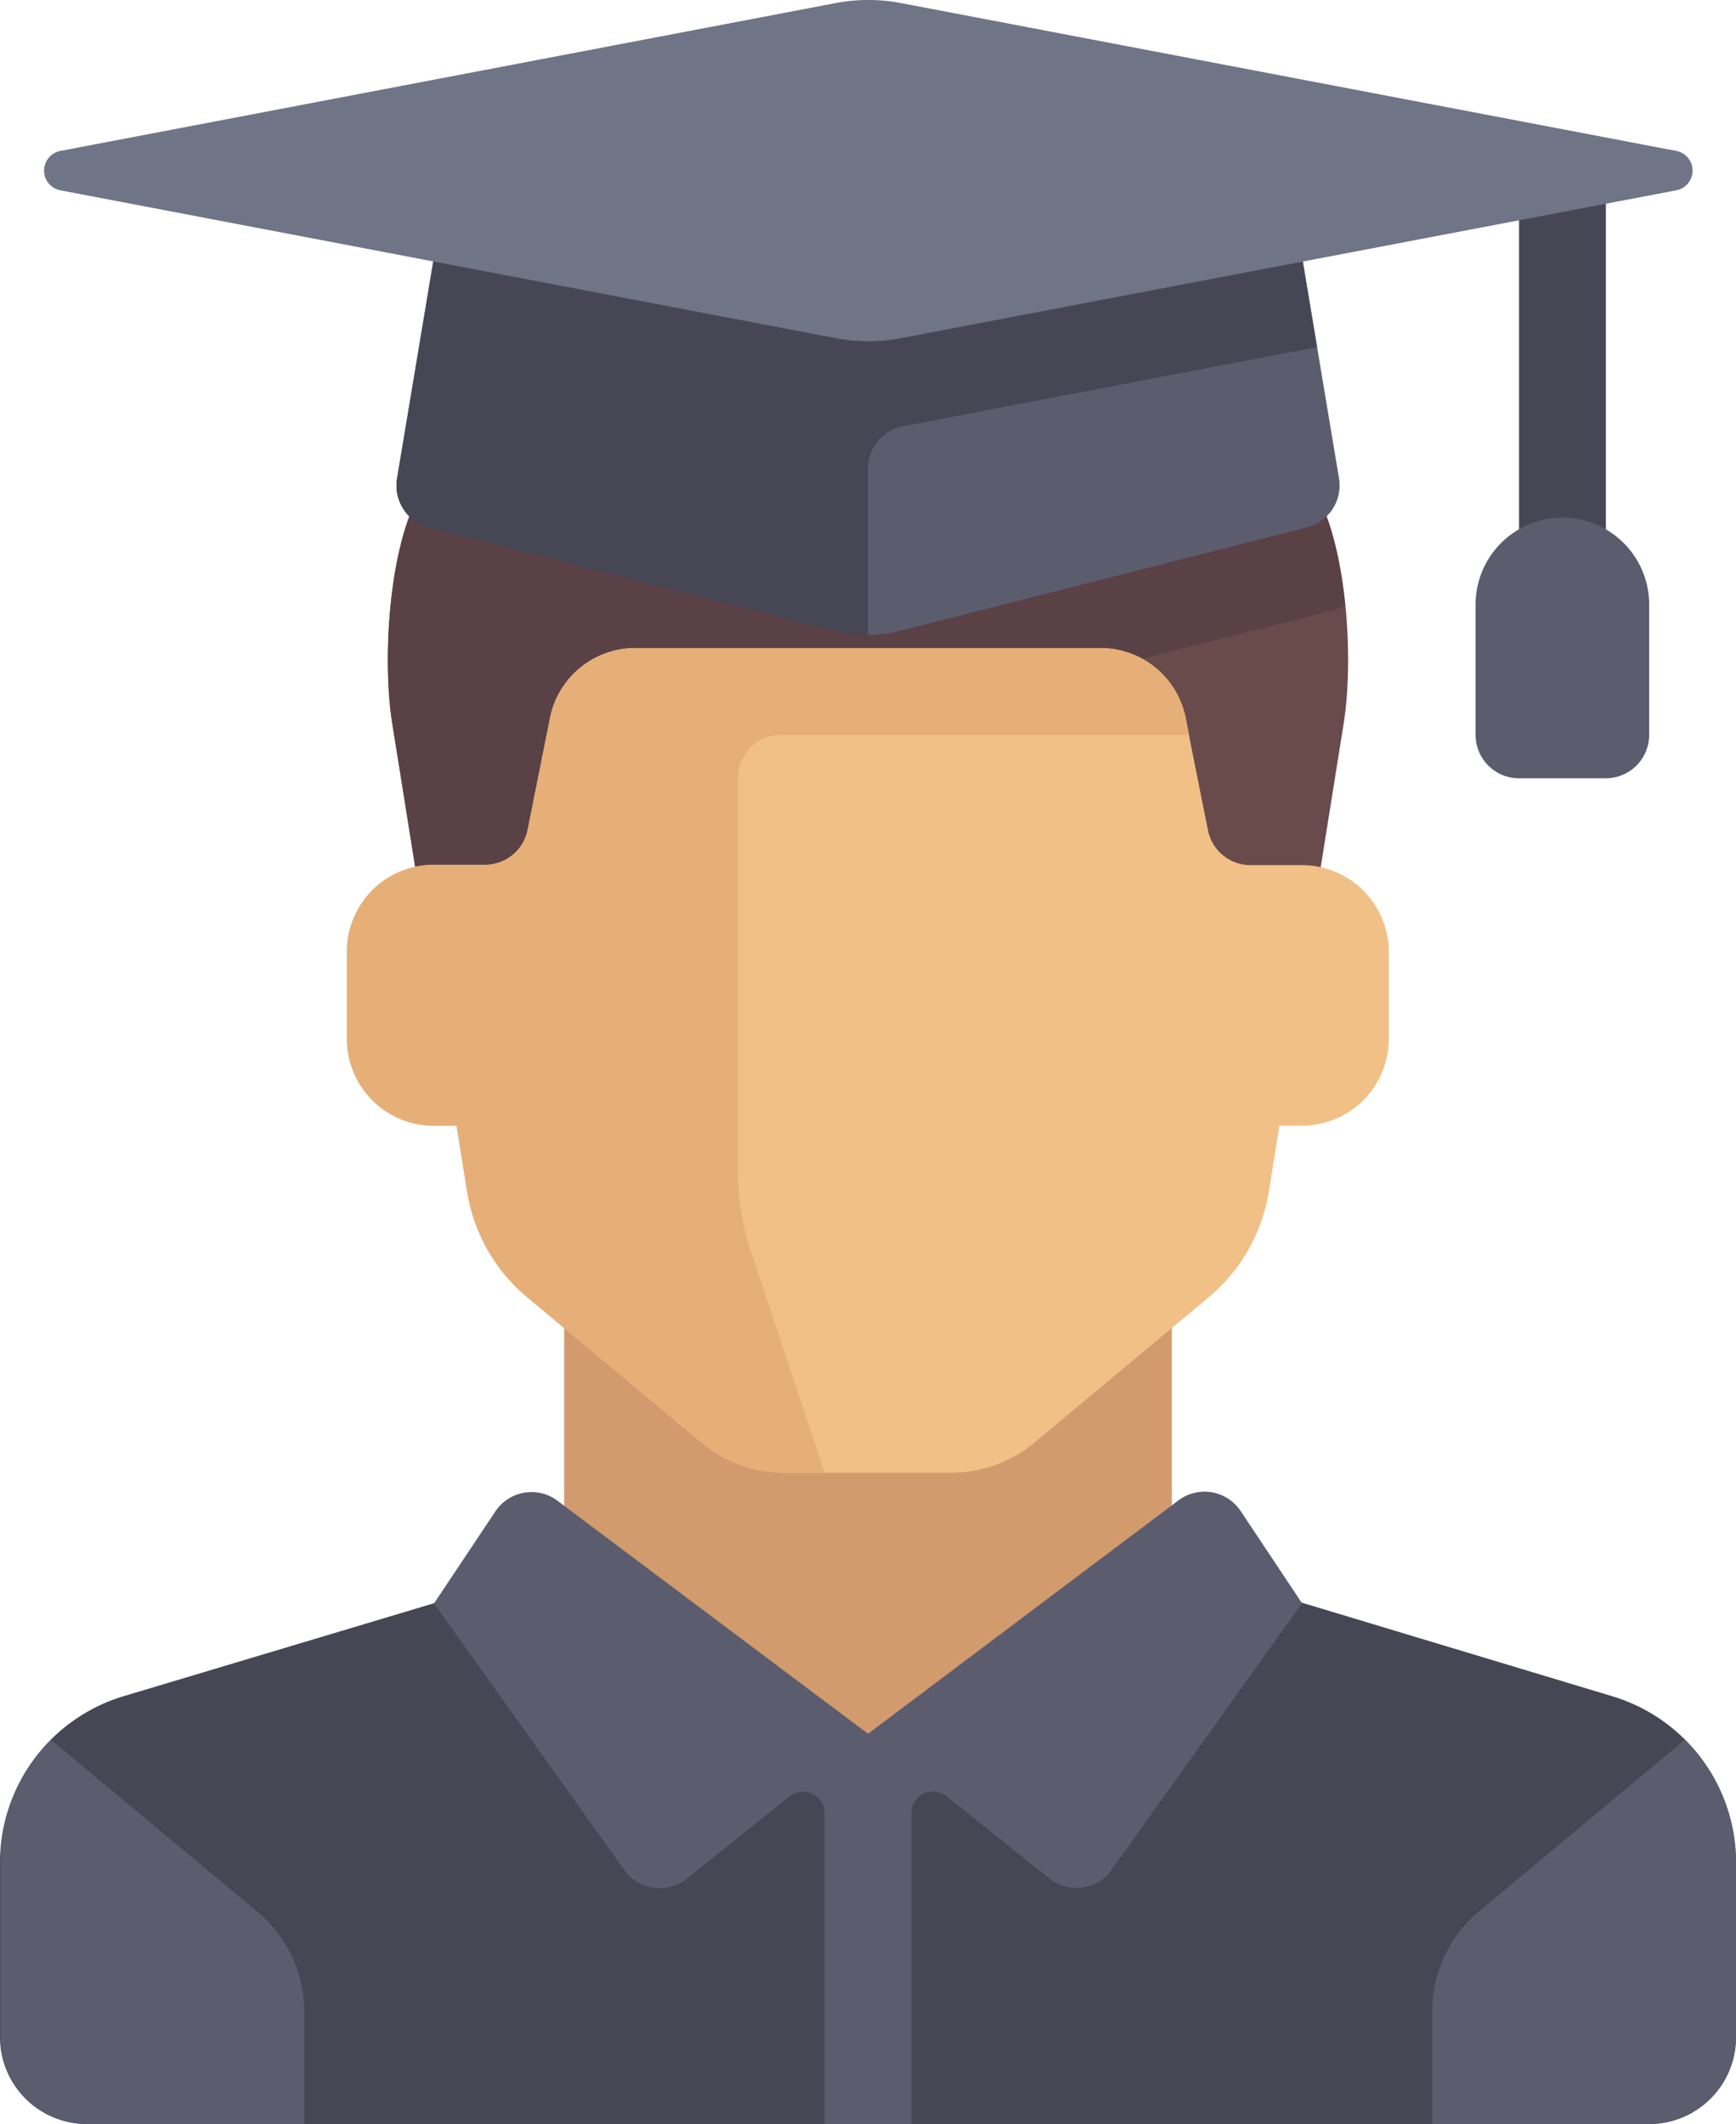 <svg id="Layer_1" data-name="Layer 1" xmlns="http://www.w3.org/2000/svg" viewBox="0 0 211.33 258.5"><defs><style>.cls-1{fill:#694b4b;}.cls-2{fill:#5a4146;}.cls-3{fill:#464655;}.cls-4{fill:#d29b6e;}.cls-5{fill:#5b5d6e;}.cls-6{fill:#f0c087;}.cls-7{fill:#e6af78;}.cls-8{fill:#707487;}</style></defs><title>student</title><path class="cls-1" d="M-109.73,98.74H-215.4c-5.28,5.28-6.47,21.63-5.08,30.32l3.6,22.52h108.62l3.6-22.52C-103.26,120.36-104.45,104-109.73,98.74Z" transform="translate(268.23 -41)"/><path class="cls-2" d="M-156.06,128l49.52-12.58a15.42,15.42,0,0,0,2.06-.74c-0.66-6.6-2.3-13-5.25-16H-215.4c-5.28,5.28-6.47,21.63-5.08,30.32l3.6,22.52h54.31V128.85A26.38,26.38,0,0,0-156.06,128Z" transform="translate(268.23 -41)"/><path class="cls-3" d="M-72,247.43l-38.69-11.66H-214.23l-38.94,11.66a21.13,21.13,0,0,0-15.06,20.24v21.26a10.57,10.57,0,0,0,10.57,10.57h190.2A10.57,10.57,0,0,0-56.9,288.94V267.68A21.13,21.13,0,0,0-72,247.43Z" transform="translate(268.23 -41)"/><polygon class="cls-4" points="142.65 158.12 142.65 187.62 105.67 217.75 68.68 187.62 68.68 158.12 142.65 158.12"/><path class="cls-5" d="M-117.2,224.9a5.28,5.28,0,0,0-7.57-1.3L-162.56,252l-37.8-28.35a5.28,5.28,0,0,0-7.57,1.3l-7.47,11.2,23.17,32.44a5.28,5.28,0,0,0,7.6,1.05l12.49-10a2.64,2.64,0,0,1,4.29,2.06V299.5h10.57V261.67a2.64,2.64,0,0,1,4.29-2.06l12.49,10a5.28,5.28,0,0,0,7.6-1.05l23.17-32.44Z" transform="translate(268.23 -41)"/><path class="cls-5" d="M-236.95,273.62L-262,252.77a21.1,21.1,0,0,0-6.18,14.9v21.26a10.57,10.57,0,0,0,10.57,10.57h26.42V285.79A15.85,15.85,0,0,0-236.95,273.62Z" transform="translate(268.23 -41)"/><path class="cls-5" d="M-56.9,288.94V267.68a21.11,21.11,0,0,0-6.22-14.95l-25.06,20.89a15.85,15.85,0,0,0-5.7,12.18V299.5h26.42A10.57,10.57,0,0,0-56.9,288.94Z" transform="translate(268.23 -41)"/><path class="cls-6" d="M-109.73,146.29H-116a5.28,5.28,0,0,1-5.18-4.25l-2.74-13.68a10.57,10.57,0,0,0-10.36-8.49h-56.64a10.57,10.57,0,0,0-10.36,8.49L-204,142a5.28,5.28,0,0,1-5.18,4.25h-6.23A10.57,10.57,0,0,0-226,156.85v10.57A10.57,10.57,0,0,0-215.4,178h2.75l1.28,8a21.13,21.13,0,0,0,7.34,12.9l21.2,17.67a15.85,15.85,0,0,0,10.15,3.67h20.22a15.85,15.85,0,0,0,10.15-3.67l21.2-17.67a21.13,21.13,0,0,0,7.34-12.9l1.28-8h2.75a10.57,10.57,0,0,0,10.57-10.57V156.85A10.57,10.57,0,0,0-109.73,146.29Z" transform="translate(268.23 -41)"/><path class="cls-7" d="M-178.41,183.41V135.72a5.28,5.28,0,0,1,5.28-5.28h49.66l-0.41-2.07a10.57,10.57,0,0,0-10.36-8.5h-56.64a10.57,10.57,0,0,0-10.36,8.49L-204,142a5.28,5.28,0,0,1-5.18,4.25h-6.24A10.57,10.57,0,0,0-226,156.85v10.57A10.57,10.57,0,0,0-215.4,178h2.75l1.28,8a21.13,21.13,0,0,0,7.34,12.9l21.21,17.67a15.85,15.85,0,0,0,10.15,3.67h4.83l-8.94-26.82A31.7,31.7,0,0,1-178.41,183.41Z" transform="translate(268.23 -41)"/><rect class="cls-3" x="184.92" y="20.75" width="10.57" height="47.55"/><path class="cls-5" d="M-214.52,67l-5.37,32.19a5.28,5.28,0,0,0,3.91,6l49.51,12.58a15.86,15.86,0,0,0,7.81,0l49.52-12.58a5.28,5.28,0,0,0,3.91-6L-110.61,67H-214.52Z" transform="translate(268.23 -41)"/><path class="cls-3" d="M-158.27,92.87l50.37-9.63h0l-2.7-16.2H-214.52l-5.37,32.19a5.28,5.28,0,0,0,3.91,6l49.51,12.58a15.84,15.84,0,0,0,3.9.49V98.06A5.28,5.28,0,0,1-158.27,92.87Z" transform="translate(268.23 -41)"/><path class="cls-8" d="M-166.48,41.37l-94.41,18a2.44,2.44,0,0,0,0,4.79l94.41,18a21.12,21.12,0,0,0,7.91,0l94.41-18a2.44,2.44,0,0,0,0-4.79l-94.41-18A21.12,21.12,0,0,0-166.48,41.37Z" transform="translate(268.23 -41)"/><path class="cls-5" d="M-78,104h0A10.57,10.57,0,0,0-88.6,114.59v15.85a5.28,5.28,0,0,0,5.28,5.28h10.57a5.28,5.28,0,0,0,5.28-5.28V114.59A10.57,10.57,0,0,0-78,104Z" transform="translate(268.23 -41)"/></svg>